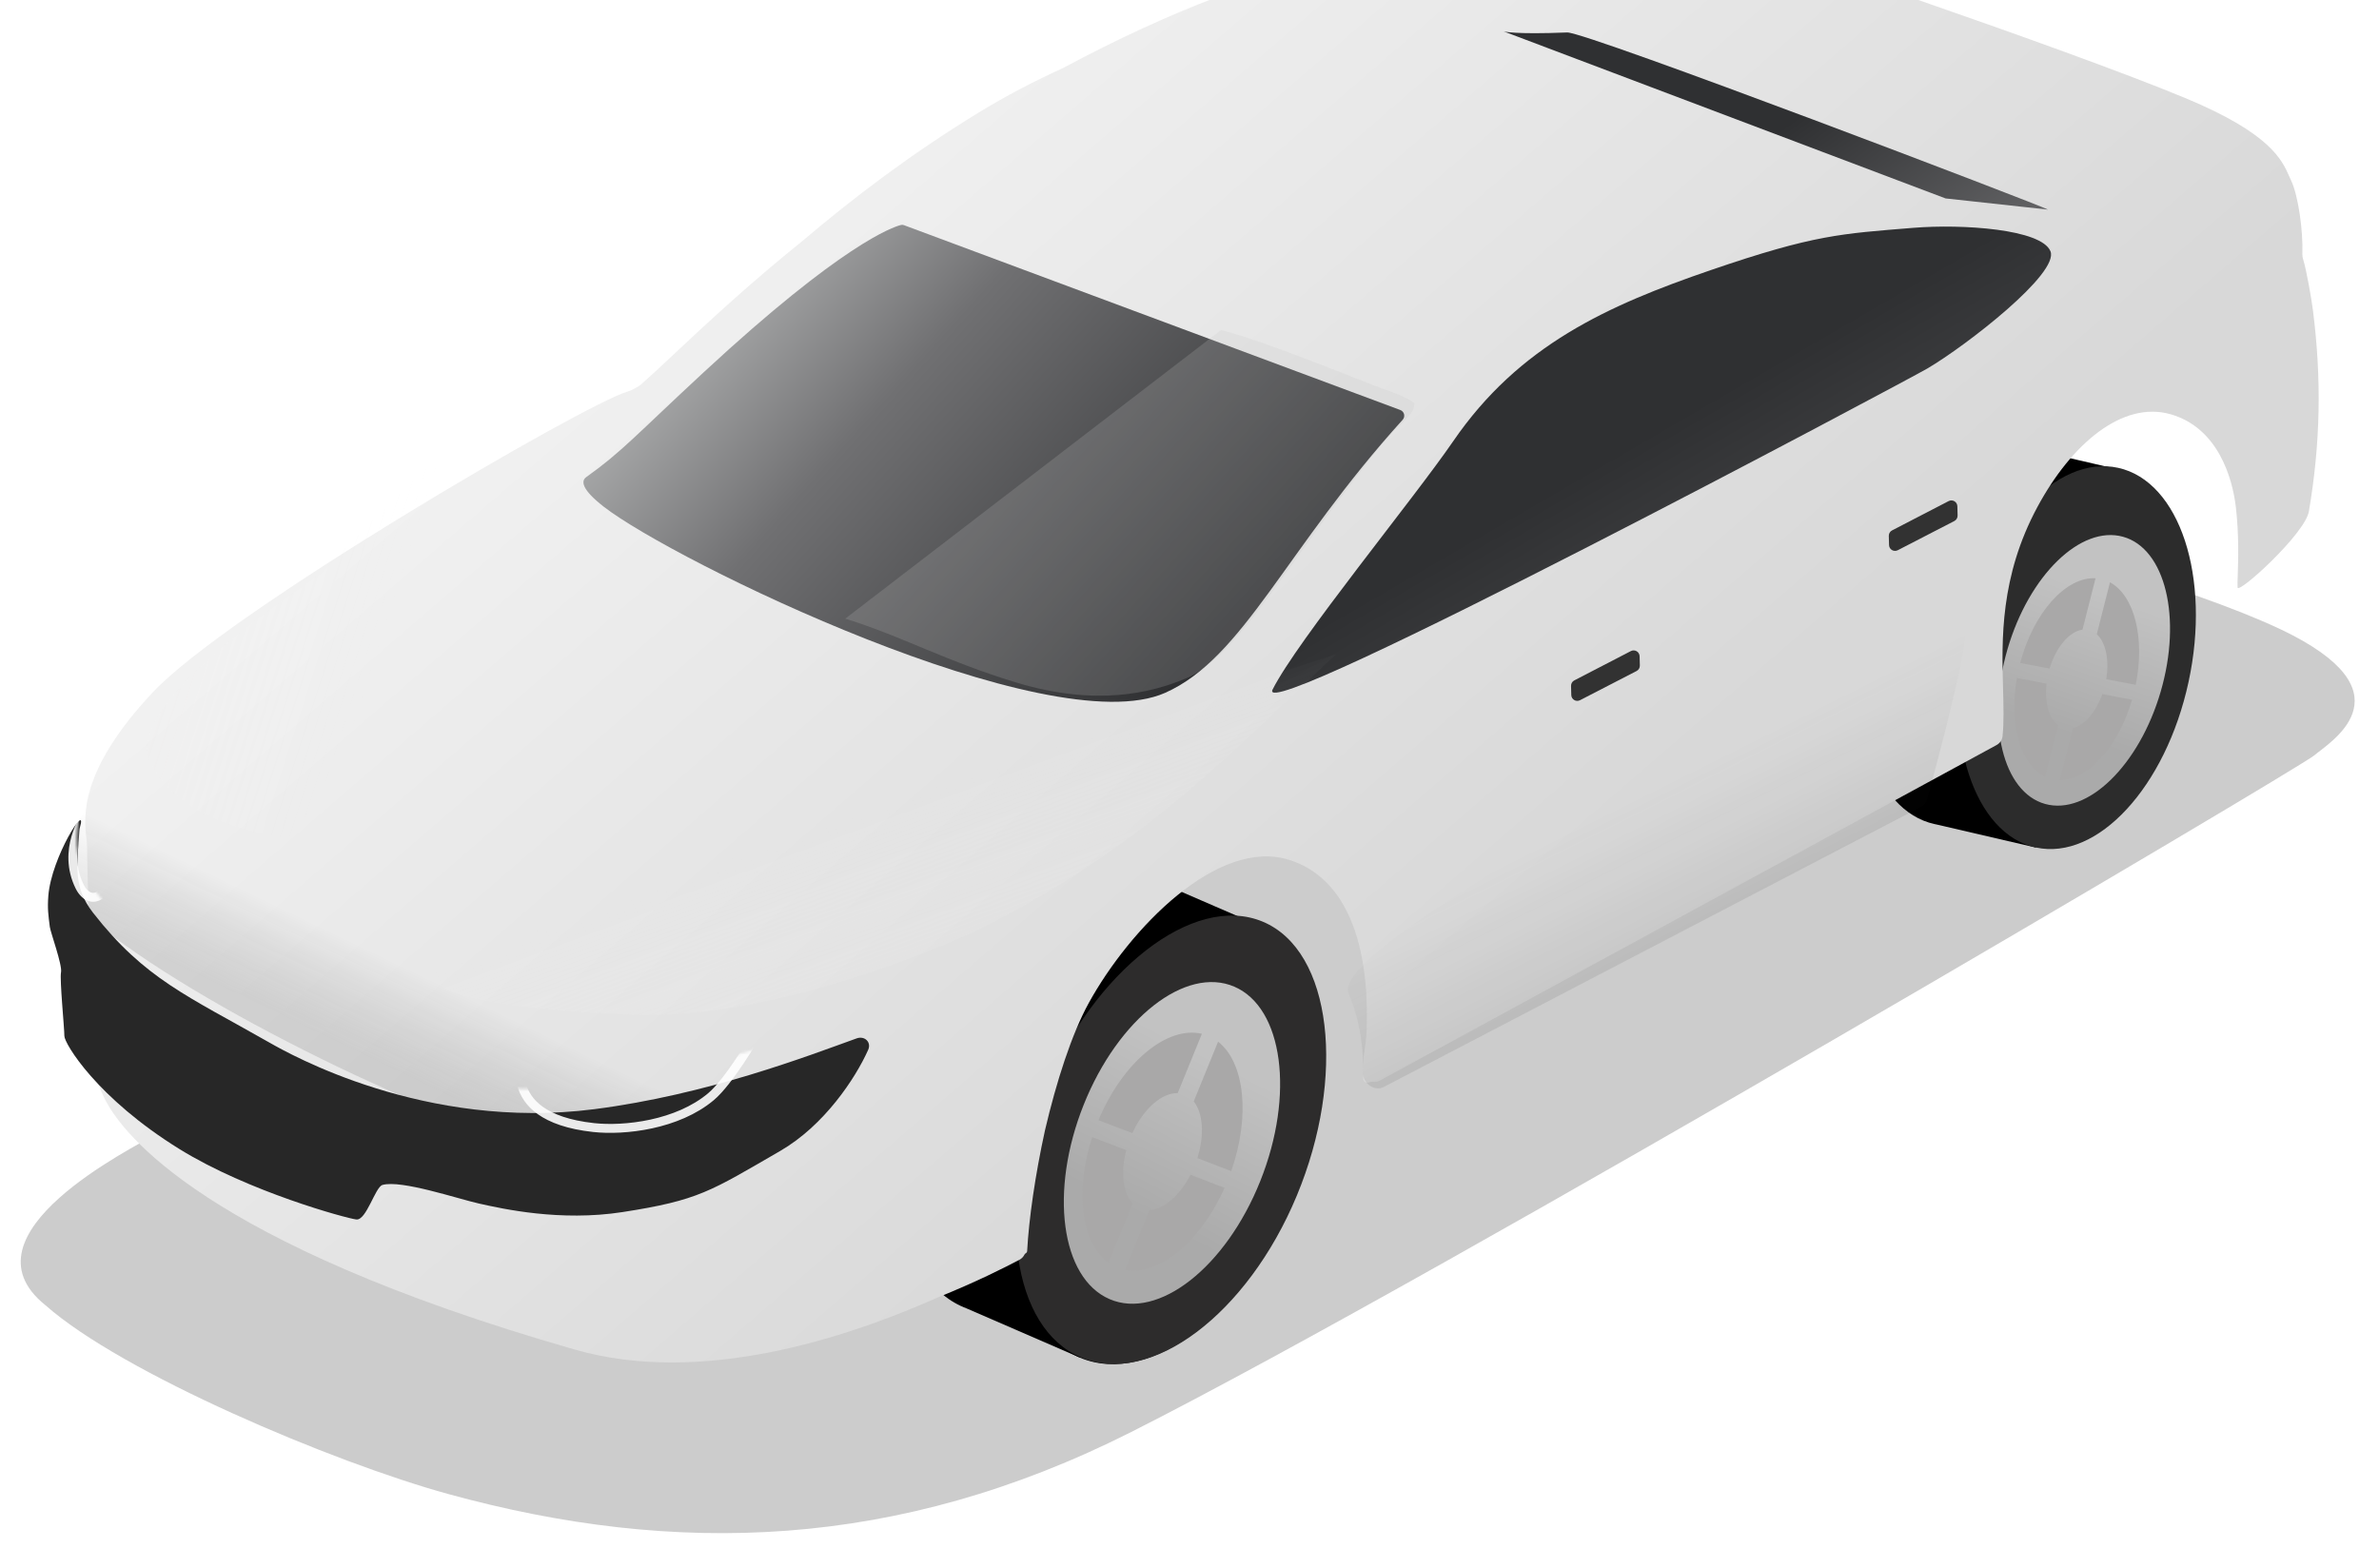 <svg width="910" height="600" viewBox="0 0 910 600" fill="none" xmlns="http://www.w3.org/2000/svg">
<g clip-path="url(#clip0_419_1940)">
<g filter="url(#filter0_f_419_1940)">
<path d="M171.552 571.594C127.381 559.468 46.66 525.318 17.299 499.271C-16.484 472.085 51.318 438.991 59.338 434.059C67.357 429.128 462.306 220.534 531.292 188.052C600.277 155.57 822.837 214.755 877.083 243.105C921.301 266.213 890.922 284.123 885.229 288.995C879.535 293.867 551.06 488.091 432.736 547.828C343.129 593.067 258.255 595.398 171.552 571.594Z" fill="black" fill-opacity="0.2"/>
</g>
<path fill-rule="evenodd" clip-rule="evenodd" d="M482.728 355.451L437.958 336.046L437.947 336.071C437.66 335.941 437.371 335.814 437.079 335.692C410.421 324.528 373.5 352.29 354.613 397.702C335.726 443.114 342.026 488.978 368.684 500.142C369.048 500.295 369.415 500.44 369.783 500.578L412.962 519.322L435.328 466.789C441.345 458.38 446.739 448.737 451.15 438.132C455.217 428.352 458.117 418.551 459.896 409.081L482.728 355.451Z" fill="black"/>
<ellipse cx="52.355" cy="88.942" rx="52.355" ry="88.942" transform="matrix(0.922 0.386 -0.384 0.924 433.168 334.843)" fill="black"/>
<g filter="url(#filter1_i_419_1940)">
<ellipse cx="39.268" cy="66.71" rx="39.268" ry="66.71" transform="matrix(0.922 0.386 -0.384 0.924 438.203 360.441)" fill="url(#paint0_linear_419_1940)"/>
</g>
<g filter="url(#filter2_di_419_1940)">
<path fill-rule="evenodd" clip-rule="evenodd" d="M445.983 389.749C440.41 393.234 434.954 398.334 430.075 404.706L442.026 424.307C443.504 422.482 445.104 420.953 446.745 419.779L445.983 389.749ZM447.693 457.128C445.254 458.161 442.832 458.35 440.677 457.506L424.685 487.003C425.569 487.553 426.496 488.034 427.468 488.441C433.848 491.113 441.171 490.21 448.438 486.482L447.693 457.128ZM450.701 485.229L449.957 455.929C451.892 454.702 453.788 452.973 455.517 450.84L467.23 470.051C462.161 476.605 456.482 481.792 450.701 485.229ZM449.005 418.403L448.244 388.427C455.789 384.325 463.436 383.242 470.066 386.018C471.917 386.794 473.611 387.837 475.143 389.119L459.004 418.888C458.412 418.394 457.758 417.992 457.043 417.693C454.596 416.668 451.792 416.998 449.005 418.403ZM478.853 449.829C476.036 456.601 472.575 462.743 468.712 468.072L456.996 448.857C458.303 446.952 459.478 444.801 460.453 442.456C460.572 442.171 460.686 441.885 460.797 441.6L480.239 446.302C479.804 447.477 479.342 448.653 478.853 449.829ZM440.549 426.291L428.6 406.694C424.826 411.952 421.443 417.988 418.681 424.63C418.12 425.977 417.595 427.326 417.106 428.673L436.797 433.434C436.896 433.182 436.997 432.929 437.102 432.677C438.075 430.338 439.246 428.193 440.549 426.291ZM481.014 444.126C484.25 434.679 485.749 425.364 485.625 417.004L463.073 430.843C462.995 433.54 462.499 436.456 461.562 439.422L481.014 444.126ZM436.025 435.61C434.901 439.134 434.399 442.591 434.48 445.695L411.973 459.507C411.556 450.783 412.968 440.901 416.344 430.851L436.025 435.61ZM412.152 462.09L434.691 448.259C435.193 451.779 436.55 454.652 438.69 456.357L422.797 485.671C416.731 480.853 413.102 472.4 412.152 462.09ZM485.53 414.368L463.01 428.188C462.772 425.214 461.968 422.623 460.635 420.693L476.875 390.739C482.008 396.088 484.961 404.458 485.53 414.368Z" fill="#4C4C4C"/>
</g>
<path fill-rule="evenodd" clip-rule="evenodd" d="M482.677 354.518L437.907 335.112L437.902 335.124C437.626 334.999 437.348 334.877 437.067 334.76C410.409 323.595 373.488 351.358 354.602 396.77C335.715 442.182 342.015 488.046 368.673 499.21C368.942 499.323 369.212 499.432 369.483 499.536L412.911 518.388L435.216 465.997C441.274 457.555 446.703 447.864 451.138 437.2C455.23 427.362 458.139 417.503 459.916 407.98L482.677 354.518Z" fill="black"/>
<path d="M496.047 457.421C477.175 502.797 440.265 530.531 413.607 519.367C386.949 508.203 380.638 462.368 399.51 416.992C418.382 371.616 456.362 341.437 483.02 352.602C509.678 363.766 514.92 412.045 496.047 457.421Z" fill="#2D2C2C"/>
<g filter="url(#filter3_i_419_1940)">
<ellipse cx="36.802" cy="64.334" rx="36.802" ry="64.334" transform="matrix(0.918 0.396 -0.371 0.929 438.382 362.906)" fill="url(#paint1_linear_419_1940)"/>
</g>
<g filter="url(#filter4_di_419_1940)">
<path fill-rule="evenodd" clip-rule="evenodd" d="M472.05 451.037C462.791 471.809 446.77 484.881 433.966 482.437L443.288 459.575C448.727 459.288 454.899 454.05 459.024 446.041L472.05 451.037ZM474.598 444.627C481.971 423.619 479.76 403.097 469.575 395.108L460.257 417.961C463.813 422.388 464.443 430.854 461.651 439.662L474.598 444.627ZM436.781 430.123C441.047 420.731 448.125 414.609 454.125 414.804L463.381 392.104C450.104 388.943 433.097 402.949 423.816 425.151L436.781 430.123ZM434.463 436.621L421.418 431.617C414.68 452.366 417.278 472.291 427.654 479.722L436.915 457.01C433.191 453.067 432.222 445.132 434.463 436.621Z" fill="#A9A8A8"/>
</g>
<path fill-rule="evenodd" clip-rule="evenodd" d="M810.969 179.729L771.721 170.632L771.715 170.658C771.466 170.595 771.216 170.536 770.964 170.481C747.652 165.382 721.784 193.433 713.186 233.135C704.588 272.838 716.515 309.157 739.827 314.256C740.167 314.331 740.508 314.398 740.849 314.458L778.633 323.237L788.988 277.281C792.636 269.543 795.593 260.891 797.605 251.602C799.461 243.035 800.36 234.625 800.396 226.652L810.969 179.729Z" fill="black"/>
<ellipse cx="43.239" cy="73.443" rx="43.239" ry="73.443" transform="matrix(0.976 0.214 -0.212 0.978 767.699 170.37)" fill="black"/>
<g filter="url(#filter5_i_419_1940)">
<ellipse cx="32.431" cy="55.085" rx="32.431" ry="55.085" transform="matrix(0.976 0.214 -0.212 0.978 775.569 190.412)" fill="url(#paint2_linear_419_1940)"/>
</g>
<g filter="url(#filter6_di_419_1940)">
<path fill-rule="evenodd" clip-rule="evenodd" d="M786.271 213.041C782.256 216.704 778.577 221.664 775.557 227.573L788.188 241.731C789.119 240.025 790.192 238.541 791.354 237.341L786.271 213.041ZM797.67 267.542C795.838 268.747 793.894 269.261 792.015 268.891L783.405 295.232C784.203 295.546 785.026 295.797 785.873 295.983C791.458 297.204 797.277 295.376 802.63 291.258L797.67 267.542ZM804.281 289.902L799.331 266.232C800.719 264.949 802.001 263.265 803.089 261.278L815.441 275.122C812.299 281.195 808.461 286.25 804.281 289.902ZM792.984 235.886L787.912 211.633C793.427 207.185 799.473 205.17 805.266 206.437C806.887 206.792 808.42 207.388 809.857 208.203L801.17 234.783C800.619 234.474 800.032 234.247 799.411 234.111C797.27 233.643 795.041 234.329 792.984 235.886ZM821.879 256.965C820.597 262.886 818.697 268.39 816.35 273.295L803.996 259.448C804.777 257.702 805.413 255.776 805.859 253.721C805.913 253.47 805.964 253.22 806.011 252.971L822.481 253.894C822.302 254.913 822.102 255.937 821.879 256.965ZM787.284 243.564L774.654 229.408C772.369 234.241 770.518 239.648 769.26 245.455C769.005 246.633 768.779 247.807 768.581 248.974L785.302 249.911C785.345 249.692 785.39 249.473 785.437 249.254C785.879 247.213 786.51 245.3 787.284 243.564ZM822.787 252.011C824.012 243.861 823.848 236.078 822.509 229.309L806.262 243.894C806.599 246.096 806.63 248.539 806.309 251.088L822.787 252.011ZM784.998 251.794C784.608 254.825 784.713 257.708 785.24 260.219L768.994 274.803C767.357 267.775 767.035 259.531 768.286 250.858L784.998 251.794ZM769.525 276.875L785.792 262.271C786.721 265.051 788.245 267.181 790.231 268.25L781.674 294.432C776.032 291.425 771.828 285.103 769.525 276.875ZM822.041 227.181L805.816 241.747C805.18 239.361 804.138 237.372 802.764 236.003L811.504 209.262C816.468 212.847 820.109 219.21 822.041 227.181Z" fill="#4C4C4C"/>
</g>
<path fill-rule="evenodd" clip-rule="evenodd" d="M811.123 180.754L771.875 171.657L771.873 171.666C771.626 171.605 771.377 171.546 771.128 171.492C747.816 166.392 721.948 194.443 713.35 234.146C704.752 273.848 716.679 310.167 739.991 315.267C740.214 315.315 740.438 315.361 740.662 315.404L778.787 324.262L789.139 278.317C792.793 270.572 795.755 261.912 797.769 252.613C799.627 244.035 800.526 235.614 800.56 227.633L811.123 180.754Z" fill="black"/>
<ellipse cx="43.72" cy="74.259" rx="43.72" ry="74.259" transform="matrix(0.976 0.214 -0.212 0.978 767.537 169.617)" fill="#2C2C2C"/>
<g filter="url(#filter7_i_419_1940)">
<g filter="url(#filter8_i_419_1940)">
<ellipse cx="30.425" cy="53.188" rx="30.425" ry="53.188" transform="matrix(0.963 0.267 -0.28 0.961 782.792 197.224)" fill="url(#paint3_linear_419_1940)"/>
</g>
<g filter="url(#filter9_di_419_1940)">
<path fill-rule="evenodd" clip-rule="evenodd" d="M819.181 264.309C813.943 282.296 802.315 295.082 791.511 295.028L796.551 275.194C800.941 274.123 805.343 269.091 807.807 262.162L819.181 264.309ZM820.587 258.592C824.218 240.602 820.029 224.391 810.733 219.382L805.691 239.225C809.084 242.314 810.557 249.007 809.292 256.46L820.587 258.592ZM787.641 252.373C790.078 244.151 795.231 238.174 800.22 237.488L805.217 217.823C793.882 217.189 781.463 230.97 776.383 250.249L787.641 252.373ZM786.461 258.133L775.125 255.993C772.037 273.661 776.51 289.288 785.922 293.758L790.917 274.1C787.386 271.493 785.646 265.285 786.461 258.133Z" fill="#A9A8A8"/>
</g>
</g>
<g filter="url(#filter10_ii_419_1940)">
<path fill-rule="evenodd" clip-rule="evenodd" d="M228.348 172.493C227.94 172.85 227.507 173.176 227.045 173.459C225.43 174.444 223.976 175.143 222.678 175.526C206.36 180.342 70.652 259.325 41.416 290.423C12.966 320.686 15.034 338.291 15.993 346.463C16.132 347.644 16.247 348.627 16.244 349.424C16.23 353.396 16.462 361.384 16.758 371.546C16.932 377.531 17.129 384.271 17.309 391.389L17.923 415.572C18.025 417.377 18.064 419.22 18.104 421.103C18.272 429.096 18.454 437.786 23.595 447.182C29.931 458.765 60.178 501.057 202.793 541.921C251.152 555.778 306.46 537.615 341.621 521.984C356.321 516.077 367.422 510.45 372.896 507.551C373.738 507.105 374.38 506.423 374.786 505.608C374.895 505.387 375.081 505.183 375.297 505.065V505.065C375.622 504.887 375.809 504.57 375.828 504.2C376.469 492.11 378.9 475.067 382.659 457.985C386.971 439.558 392.814 421.257 399.431 409.251C414.975 381.05 448.691 345.9 476.125 354.599C507.26 364.473 506.016 408.922 505.692 419.536C505.596 422.658 505.288 424.746 504.983 426.808C504.637 429.153 504.295 431.464 504.277 435.224C504.276 435.407 504.287 435.586 504.307 435.761C504.326 435.93 504.344 436.1 504.345 436.27C504.349 436.896 504.366 437.584 504.399 438.347C504.449 439.513 505.71 440.2 506.733 439.638V439.638C507.111 439.431 507.555 439.398 507.981 439.461C508.906 439.597 509.897 439.448 510.819 438.946L746.633 310.649C747.884 309.969 748.76 308.747 748.913 307.331C749.483 302.069 749.312 295.967 749.122 289.162L749.122 289.16C748.598 270.365 747.924 246.21 762.255 219.583C775.355 195.246 794.923 178.86 813.198 184.09C831.472 189.32 836.899 208.723 838.163 219.574C839.405 230.23 839.076 240.046 838.886 245.739L838.886 245.74L838.886 245.741C838.81 248.032 838.755 249.655 838.835 250.396C839.111 252.979 864.646 229.853 866.107 221.251C870.553 195.071 870.998 170.651 867.647 144.277C867.099 139.963 865.229 129.079 863.903 124.812C863.701 124.164 863.588 123.495 863.611 122.816C863.928 113.728 862.005 100.436 859.38 94.85C859.145 94.351 858.915 93.824 858.673 93.271C855.854 86.816 851.45 76.735 819.142 63.259C773.267 44.123 648.604 2.095 643.799 1.16C632.444 -1.047 618.008 0.391 606.321 1.556C599.464 2.239 593.553 2.828 589.767 2.531C535.08 -1.762 472.044 7.373 389.685 51.572C378.632 56.596 367.723 62.286 357.182 68.733C330.853 84.838 308.759 101.789 290.423 117.336C269.019 134.571 252.567 149.994 240.756 161.067L240.756 161.067C235.816 165.699 231.688 169.569 228.348 172.493Z" fill="url(#paint4_linear_419_1940)"/>
</g>
<g filter="url(#filter11_ddi_419_1940)">
<path d="M449.152 261.602C479.17 248.274 495.173 206.611 539.977 157.15C541.072 155.942 540.62 153.99 539.092 153.421L349.201 82.691C348.854 82.562 348.491 82.519 348.132 82.609C344.804 83.442 325.497 90.041 273.032 138.593C246.659 162.999 241.415 169.315 227.717 179.062C225.551 180.604 226.017 183.865 234.284 190.334C260.638 210.956 404.764 281.311 449.152 261.602Z" fill="url(#paint5_linear_419_1940)"/>
</g>
<g filter="url(#filter12_di_419_1940)">
<path d="M659.051 96.389C698.608 82.826 708.868 82.495 736.357 80.244C755.272 78.696 785.418 80.734 788.915 89.179C792.413 97.625 756.682 125.335 741.822 134.058C734.559 138.321 483.676 272.125 491.375 256.868C500.859 238.072 545.336 183.936 560.436 161.908C585.611 125.182 619.494 109.951 659.051 96.389Z" fill="url(#paint6_linear_419_1940)"/>
</g>
<g filter="url(#filter13_di_419_1940)">
<path d="M748.794 68.986L579.771 5.09C579.771 5.09 583.555 6.317 604.075 5.493C611.236 5.206 786.672 72.177 787.969 73.261L748.794 68.986Z" fill="url(#paint7_linear_419_1940)"/>
</g>
<g filter="url(#filter14_f_419_1940)">
<path d="M374.619 355.434C438.109 323.936 473.259 285.527 511.095 250.274C396.7 287.378 157.345 368.292 161.249 373.064C166.128 379.028 183.639 385.806 241.312 388.227C298.093 390.611 367.35 359.04 374.619 355.434Z" fill="url(#paint8_linear_419_1940)" fill-opacity="0.21"/>
</g>
<g filter="url(#filter15_f_419_1940)">
<path d="M122.905 219.165C126.48 216.071 171.144 167.365 204.89 142.826C177.907 198.951 116.237 321.02 110.202 320.57C102.659 320.008 68.067 314.434 57.332 291.266C46.762 268.456 118.437 223.034 122.905 219.165Z" fill="url(#paint9_linear_419_1940)" fill-opacity="0.13"/>
</g>
<g filter="url(#filter16_di_419_1940)">
<path d="M600.949 260.124C600.927 259.243 601.409 258.426 602.19 258.021L623.831 246.808C625.335 246.029 627.131 247.092 627.174 248.787L627.264 252.327C627.286 253.209 626.803 254.027 626.019 254.431L604.377 265.602C602.874 266.378 601.081 265.314 601.038 263.621L600.949 260.124Z" fill="#323232"/>
</g>
<g filter="url(#filter17_di_419_1940)">
<path d="M722.493 202.743C722.471 201.862 722.953 201.046 723.734 200.641L745.375 189.427C746.878 188.648 748.675 189.712 748.718 191.406L748.808 194.946C748.83 195.829 748.346 196.646 747.563 197.051L725.921 208.221C724.418 208.997 722.625 207.933 722.582 206.24L722.493 202.743Z" fill="#323232"/>
</g>
<g filter="url(#filter18_f_419_1940)">
<path d="M529.259 415.864L734.88 308.645C736.012 308.055 736.846 307.025 737.181 305.793C742.304 286.989 751.603 251.036 751.625 243.498C751.653 233.744 506.547 358.077 515.791 379.911C520.565 391.186 521.643 402.258 521.361 410.388C521.223 414.372 525.725 417.707 529.259 415.864Z" fill="url(#paint10_linear_419_1940)" fill-opacity="0.12"/>
</g>
<path d="M323.316 236.682L467.044 126.275C483.93 130.391 522.529 146.51 529.871 149.058C539.383 152.359 540.999 154.292 540.999 154.292C541.072 157.137 539.651 158.418 535.19 162.98C528.794 169.52 526.092 172.524 510.374 193.68C487.737 224.147 470.641 252.394 453.742 259.497C440.298 265.148 419.237 270.326 388.846 261.144C361.681 252.936 344.843 243.311 323.316 236.682Z" fill="#C4C4C4" fill-opacity="0.2"/>
<g opacity="0.17" filter="url(#filter19_f_419_1940)">
<path d="M65.787 327.802C106.487 358.362 196.391 401.244 236.197 407.121" stroke="url(#paint11_linear_419_1940)" stroke-width="75.745" stroke-linecap="round" stroke-linejoin="round"/>
</g>
<g filter="url(#filter20_ddii_419_1940)">
<path d="M35.615 340.093C27.656 329.895 29.578 321.527 30.382 308.445C30.404 308.089 30.478 307.708 30.579 307.366C33.645 296.978 19.634 318.746 18.488 333.594C18.11 338.509 18.487 340.984 19.062 345.497C19.325 347.562 23.904 360.092 23.341 362.837C22.778 365.581 24.644 384.351 24.62 387.196C24.597 390.04 36.999 410.887 68.69 430.492C95.016 446.778 132.48 456.955 136.306 457.407C140.131 457.859 143.542 444.975 146.292 444.198C153.486 442.165 175.076 449.482 183.112 451.287C192.49 453.393 214.368 458.244 238.052 454.588C267.347 450.067 271.759 446.611 298.404 431.21C315.29 421.45 327.216 403.411 332.088 392.508C333.406 389.558 330.72 387.032 327.68 388.125C309.089 394.807 270.782 409.638 227.245 415.221C162.552 423.518 110.539 393.989 103.087 389.744C71.763 371.898 55.383 365.421 35.615 340.093Z" fill="#272727"/>
</g>
<mask id="mask0_419_1940" style="mask-type:alpha" maskUnits="userSpaceOnUse" x="15" y="308" width="318" height="150">
<path d="M35.614 339.962C29.311 331.874 28.72 322.287 30.013 313.82C30.717 309.21 26.16 306.788 23.882 310.858C18.238 320.939 15.944 329.445 15.348 334.12C14.966 339.035 15.165 342.145 15.736 346.659C15.998 348.724 23.89 359.954 23.325 362.698C22.761 365.442 24.615 384.213 24.589 387.058C24.564 389.902 36.953 410.757 68.632 430.382C94.947 446.685 132.405 456.887 136.23 457.341C140.055 457.795 143.474 444.913 146.224 444.138C153.42 442.11 175.005 449.44 183.04 451.251C192.416 453.363 214.292 458.228 237.978 454.587C267.275 450.084 271.69 446.632 298.345 431.248C315.237 421.498 327.174 403.467 332.053 392.567C333.373 389.618 330.689 387.09 327.648 388.181C309.053 394.851 270.736 409.658 227.195 415.213C162.498 423.469 110.504 393.906 103.055 389.656C71.741 371.79 55.365 365.302 35.614 339.962Z" fill="#999999"/>
</mask>
<g mask="url(#mask0_419_1940)">
<g filter="url(#filter21_d_419_1940)">
<path d="M286.099 397.815L198.856 401.345C198.851 401.362 198.845 401.38 198.839 401.398C198.615 402.104 198.333 403.129 198.111 404.374C197.664 406.876 197.472 410.194 198.41 413.597C199.338 416.965 201.39 420.486 205.56 423.447C209.759 426.428 216.194 428.901 225.969 429.961C231.776 430.591 239.78 430.36 247.965 428.59C256.155 426.819 264.403 423.536 270.808 418.157C274.271 415.249 278.468 409.573 281.874 404.462C283.557 401.937 285.014 399.601 286.05 397.896C286.066 397.869 286.083 397.842 286.099 397.815Z" stroke="white" stroke-opacity="0.9" stroke-width="3.415"/>
</g>
<g filter="url(#filter22_d_419_1940)">
<path d="M30.336 312.897C30.328 312.913 30.32 312.928 30.312 312.944C29.544 314.382 28.591 316.454 27.861 318.969C26.402 323.997 25.848 330.724 29.342 337.773C30.337 339.78 31.711 341.097 33.091 341.615C34.373 342.096 35.898 341.983 37.593 340.631C38.761 339.7 40.395 339.3 41.892 339.112C43.449 338.916 45.157 338.917 46.705 338.996C47.369 339.029 48.013 339.078 48.615 339.133L30.336 312.897Z" stroke="white" stroke-opacity="0.9" stroke-width="3.415"/>
</g>
</g>
</g>
<defs>
<filter id="filter0_f_419_1940" x="-2.073" y="168.577" width="912.77" height="427.965" filterUnits="userSpaceOnUse" color-interpolation-filters="sRGB">
<feFlood flood-opacity="0" result="BackgroundImageFix"/>
<feBlend mode="normal" in="SourceGraphic" in2="BackgroundImageFix" result="shape"/>
<feGaussianBlur stdDeviation="5" result="effect1_foregroundBlur_419_1940"/>
</filter>
<filter id="filter1_i_419_1940" x="404.416" y="373.751" width="88.722" height="126.951" filterUnits="userSpaceOnUse" color-interpolation-filters="sRGB">
<feFlood flood-opacity="0" result="BackgroundImageFix"/>
<feBlend mode="normal" in="SourceGraphic" in2="BackgroundImageFix" result="shape"/>
<feColorMatrix in="SourceAlpha" type="matrix" values="0 0 0 0 0 0 0 0 0 0 0 0 0 0 0 0 0 0 127 0" result="hardAlpha"/>
<feMorphology radius="1.148" operator="erode" in="SourceAlpha" result="effect1_innerShadow_419_1940"/>
<feOffset/>
<feGaussianBlur stdDeviation="0.574"/>
<feComposite in2="hardAlpha" operator="arithmetic" k2="-1" k3="1"/>
<feColorMatrix type="matrix" values="0 0 0 0 0 0 0 0 0 0 0 0 0 0 0 0 0 0 0.25 0"/>
<feBlend mode="normal" in2="shape" result="effect1_innerShadow_419_1940"/>
</filter>
<filter id="filter2_di_419_1940" x="408.458" y="384.249" width="77.862" height="108.027" filterUnits="userSpaceOnUse" color-interpolation-filters="sRGB">
<feFlood flood-opacity="0" result="BackgroundImageFix"/>
<feColorMatrix in="SourceAlpha" type="matrix" values="0 0 0 0 0 0 0 0 0 0 0 0 0 0 0 0 0 0 127 0" result="hardAlpha"/>
<feOffset dy="0.459"/>
<feGaussianBlur stdDeviation="0.344"/>
<feColorMatrix type="matrix" values="0 0 0 0 1 0 0 0 0 1 0 0 0 0 1 0 0 0 0.41 0"/>
<feBlend mode="normal" in2="BackgroundImageFix" result="effect1_dropShadow_419_1940"/>
<feBlend mode="normal" in="SourceGraphic" in2="effect1_dropShadow_419_1940" result="shape"/>
<feColorMatrix in="SourceAlpha" type="matrix" values="0 0 0 0 0 0 0 0 0 0 0 0 0 0 0 0 0 0 127 0" result="hardAlpha"/>
<feOffset dx="-3.443" dy="2.295"/>
<feGaussianBlur stdDeviation="1.721"/>
<feComposite in2="hardAlpha" operator="arithmetic" k2="-1" k3="1"/>
<feColorMatrix type="matrix" values="0 0 0 0 0 0 0 0 0 0 0 0 0 0 0 0 0 0 0.25 0"/>
<feBlend mode="normal" in2="shape" result="effect2_innerShadow_419_1940"/>
</filter>
<filter id="filter3_i_419_1940" x="406.933" y="375.725" width="82.746" height="123.021" filterUnits="userSpaceOnUse" color-interpolation-filters="sRGB">
<feFlood flood-opacity="0" result="BackgroundImageFix"/>
<feBlend mode="normal" in="SourceGraphic" in2="BackgroundImageFix" result="shape"/>
<feColorMatrix in="SourceAlpha" type="matrix" values="0 0 0 0 0 0 0 0 0 0 0 0 0 0 0 0 0 0 127 0" result="hardAlpha"/>
<feMorphology radius="2.846" operator="erode" in="SourceAlpha" result="effect1_innerShadow_419_1940"/>
<feOffset/>
<feGaussianBlur stdDeviation="1.423"/>
<feComposite in2="hardAlpha" operator="arithmetic" k2="-1" k3="1"/>
<feColorMatrix type="matrix" values="0 0 0 0 0 0 0 0 0 0 0 0 0 0 0 0 0 0 0.25 0"/>
<feBlend mode="normal" in2="shape" result="effect1_innerShadow_419_1940"/>
</filter>
<filter id="filter4_di_419_1940" x="414.055" y="391.418" width="66.107" height="93.739" filterUnits="userSpaceOnUse" color-interpolation-filters="sRGB">
<feFlood flood-opacity="0" result="BackgroundImageFix"/>
<feColorMatrix in="SourceAlpha" type="matrix" values="0 0 0 0 0 0 0 0 0 0 0 0 0 0 0 0 0 0 127 0" result="hardAlpha"/>
<feOffset dy="0.971"/>
<feGaussianBlur stdDeviation="0.607"/>
<feColorMatrix type="matrix" values="0 0 0 0 1 0 0 0 0 1 0 0 0 0 1 0 0 0 0.59 0"/>
<feBlend mode="normal" in2="BackgroundImageFix" result="effect1_dropShadow_419_1940"/>
<feBlend mode="normal" in="SourceGraphic" in2="effect1_dropShadow_419_1940" result="shape"/>
<feColorMatrix in="SourceAlpha" type="matrix" values="0 0 0 0 0 0 0 0 0 0 0 0 0 0 0 0 0 0 127 0" result="hardAlpha"/>
<feOffset dx="-3.64" dy="2.427"/>
<feGaussianBlur stdDeviation="1.82"/>
<feComposite in2="hardAlpha" operator="arithmetic" k2="-1" k3="1"/>
<feColorMatrix type="matrix" values="0 0 0 0 0 0 0 0 0 0 0 0 0 0 0 0 0 0 0.25 0"/>
<feBlend mode="normal" in2="shape" result="effect2_innerShadow_419_1940"/>
</filter>
<filter id="filter5_i_419_1940" x="761.811" y="196.888" width="67.499" height="108.651" filterUnits="userSpaceOnUse" color-interpolation-filters="sRGB">
<feFlood flood-opacity="0" result="BackgroundImageFix"/>
<feBlend mode="normal" in="SourceGraphic" in2="BackgroundImageFix" result="shape"/>
<feColorMatrix in="SourceAlpha" type="matrix" values="0 0 0 0 0 0 0 0 0 0 0 0 0 0 0 0 0 0 127 0" result="hardAlpha"/>
<feMorphology radius="0.948" operator="erode" in="SourceAlpha" result="effect1_innerShadow_419_1940"/>
<feOffset/>
<feGaussianBlur stdDeviation="0.474"/>
<feComposite in2="hardAlpha" operator="arithmetic" k2="-1" k3="1"/>
<feColorMatrix type="matrix" values="0 0 0 0 0 0 0 0 0 0 0 0 0 0 0 0 0 0 0.25 0"/>
<feBlend mode="normal" in2="shape" result="effect1_innerShadow_419_1940"/>
</filter>
<filter id="filter6_di_419_1940" x="764.679" y="205.874" width="59.506" height="92.377" filterUnits="userSpaceOnUse" color-interpolation-filters="sRGB">
<feFlood flood-opacity="0" result="BackgroundImageFix"/>
<feColorMatrix in="SourceAlpha" type="matrix" values="0 0 0 0 0 0 0 0 0 0 0 0 0 0 0 0 0 0 127 0" result="hardAlpha"/>
<feOffset dy="0.379"/>
<feGaussianBlur stdDeviation="0.284"/>
<feColorMatrix type="matrix" values="0 0 0 0 1 0 0 0 0 1 0 0 0 0 1 0 0 0 0.41 0"/>
<feBlend mode="normal" in2="BackgroundImageFix" result="effect1_dropShadow_419_1940"/>
<feBlend mode="normal" in="SourceGraphic" in2="effect1_dropShadow_419_1940" result="shape"/>
<feColorMatrix in="SourceAlpha" type="matrix" values="0 0 0 0 0 0 0 0 0 0 0 0 0 0 0 0 0 0 127 0" result="hardAlpha"/>
<feOffset dx="-2.843" dy="1.895"/>
<feGaussianBlur stdDeviation="1.422"/>
<feComposite in2="hardAlpha" operator="arithmetic" k2="-1" k3="1"/>
<feColorMatrix type="matrix" values="0 0 0 0 0 0 0 0 0 0 0 0 0 0 0 0 0 0 0.25 0"/>
<feBlend mode="normal" in2="shape" result="effect2_innerShadow_419_1940"/>
</filter>
<filter id="filter7_i_419_1940" x="764.322" y="204.701" width="65.743" height="103.498" filterUnits="userSpaceOnUse" color-interpolation-filters="sRGB">
<feFlood flood-opacity="0" result="BackgroundImageFix"/>
<feBlend mode="normal" in="SourceGraphic" in2="BackgroundImageFix" result="shape"/>
<feColorMatrix in="SourceAlpha" type="matrix" values="0 0 0 0 0 0 0 0 0 0 0 0 0 0 0 0 0 0 127 0" result="hardAlpha"/>
<feMorphology radius="2.846" operator="erode" in="SourceAlpha" result="effect1_innerShadow_419_1940"/>
<feOffset/>
<feGaussianBlur stdDeviation="1.423"/>
<feComposite in2="hardAlpha" operator="arithmetic" k2="-1" k3="1"/>
<feColorMatrix type="matrix" values="0 0 0 0 0 0 0 0 0 0 0 0 0 0 0 0 0 0 0.25 0"/>
<feBlend mode="normal" in2="shape" result="effect1_innerShadow_419_1940"/>
</filter>
<filter id="filter8_i_419_1940" x="764.322" y="204.701" width="65.743" height="103.498" filterUnits="userSpaceOnUse" color-interpolation-filters="sRGB">
<feFlood flood-opacity="0" result="BackgroundImageFix"/>
<feBlend mode="normal" in="SourceGraphic" in2="BackgroundImageFix" result="shape"/>
<feColorMatrix in="SourceAlpha" type="matrix" values="0 0 0 0 0 0 0 0 0 0 0 0 0 0 0 0 0 0 127 0" result="hardAlpha"/>
<feMorphology radius="0.853" operator="erode" in="SourceAlpha" result="effect1_innerShadow_419_1940"/>
<feOffset/>
<feGaussianBlur stdDeviation="0.426"/>
<feComposite in2="hardAlpha" operator="arithmetic" k2="-1" k3="1"/>
<feColorMatrix type="matrix" values="0 0 0 0 0 0 0 0 0 0 0 0 0 0 0 0 0 0 0.25 0"/>
<feBlend mode="normal" in2="shape" result="effect1_innerShadow_419_1940"/>
</filter>
<filter id="filter9_di_419_1940" x="770.515" y="217.559" width="52.586" height="79.895" filterUnits="userSpaceOnUse" color-interpolation-filters="sRGB">
<feFlood flood-opacity="0" result="BackgroundImageFix"/>
<feColorMatrix in="SourceAlpha" type="matrix" values="0 0 0 0 0 0 0 0 0 0 0 0 0 0 0 0 0 0 127 0" result="hardAlpha"/>
<feOffset dy="0.971"/>
<feGaussianBlur stdDeviation="0.607"/>
<feColorMatrix type="matrix" values="0 0 0 0 1 0 0 0 0 1 0 0 0 0 1 0 0 0 0.59 0"/>
<feBlend mode="normal" in2="BackgroundImageFix" result="effect1_dropShadow_419_1940"/>
<feBlend mode="normal" in="SourceGraphic" in2="effect1_dropShadow_419_1940" result="shape"/>
<feColorMatrix in="SourceAlpha" type="matrix" values="0 0 0 0 0 0 0 0 0 0 0 0 0 0 0 0 0 0 127 0" result="hardAlpha"/>
<feOffset dx="-3.64" dy="2.427"/>
<feGaussianBlur stdDeviation="1.82"/>
<feComposite in2="hardAlpha" operator="arithmetic" k2="-1" k3="1"/>
<feColorMatrix type="matrix" values="0 0 0 0 0 0 0 0 0 0 0 0 0 0 0 0 0 0 0.25 0"/>
<feBlend mode="normal" in2="shape" result="effect2_innerShadow_419_1940"/>
</filter>
<filter id="filter10_ii_419_1940" x="15.535" y="-22.76" width="871.39" height="569.61" filterUnits="userSpaceOnUse" color-interpolation-filters="sRGB">
<feFlood flood-opacity="0" result="BackgroundImageFix"/>
<feBlend mode="normal" in="SourceGraphic" in2="BackgroundImageFix" result="shape"/>
<feColorMatrix in="SourceAlpha" type="matrix" values="0 0 0 0 0 0 0 0 0 0 0 0 0 0 0 0 0 0 127 0" result="hardAlpha"/>
<feOffset dx="17.076" dy="-22.768"/>
<feGaussianBlur stdDeviation="68.305"/>
<feComposite in2="hardAlpha" operator="arithmetic" k2="-1" k3="1"/>
<feColorMatrix type="matrix" values="0 0 0 0 0 0 0 0 0 0 0 0 0 0 0 0 0 0 0.07 0"/>
<feBlend mode="normal" in2="shape" result="effect1_innerShadow_419_1940"/>
<feColorMatrix in="SourceAlpha" type="matrix" values="0 0 0 0 0 0 0 0 0 0 0 0 0 0 0 0 0 0 127 0" result="hardAlpha"/>
<feOffset dy="-2.846"/>
<feGaussianBlur stdDeviation="5.692"/>
<feComposite in2="hardAlpha" operator="arithmetic" k2="-1" k3="1"/>
<feColorMatrix type="matrix" values="0 0 0 0 0 0 0 0 0 0 0 0 0 0 0 0 0 0 0.09 0"/>
<feBlend mode="normal" in2="effect1_innerShadow_419_1940" result="effect2_innerShadow_419_1940"/>
</filter>
<filter id="filter11_ddi_419_1940" x="222.025" y="79.119" width="320.852" height="189.372" filterUnits="userSpaceOnUse" color-interpolation-filters="sRGB">
<feFlood flood-opacity="0" result="BackgroundImageFix"/>
<feColorMatrix in="SourceAlpha" type="matrix" values="0 0 0 0 0 0 0 0 0 0 0 0 0 0 0 0 0 0 127 0" result="hardAlpha"/>
<feOffset dx="-2.295" dy="1.148"/>
<feGaussianBlur stdDeviation="1.148"/>
<feColorMatrix type="matrix" values="0 0 0 0 1 0 0 0 0 1 0 0 0 0 1 0 0 0 0.28 0"/>
<feBlend mode="normal" in2="BackgroundImageFix" result="effect1_dropShadow_419_1940"/>
<feColorMatrix in="SourceAlpha" type="matrix" values="0 0 0 0 0 0 0 0 0 0 0 0 0 0 0 0 0 0 127 0" result="hardAlpha"/>
<feOffset dy="-1.148"/>
<feGaussianBlur stdDeviation="1.148"/>
<feColorMatrix type="matrix" values="0 0 0 0 1 0 0 0 0 1 0 0 0 0 1 0 0 0 0.56 0"/>
<feBlend mode="normal" in2="effect1_dropShadow_419_1940" result="effect2_dropShadow_419_1940"/>
<feBlend mode="normal" in="SourceGraphic" in2="effect2_dropShadow_419_1940" result="shape"/>
<feColorMatrix in="SourceAlpha" type="matrix" values="0 0 0 0 0 0 0 0 0 0 0 0 0 0 0 0 0 0 127 0" result="hardAlpha"/>
<feOffset dx="-1.148" dy="3.443"/>
<feGaussianBlur stdDeviation="1.721"/>
<feComposite in2="hardAlpha" operator="arithmetic" k2="-1" k3="1"/>
<feColorMatrix type="matrix" values="0 0 0 0 0 0 0 0 0 0 0 0 0 0 0 0 0 0 0.75 0"/>
<feBlend mode="normal" in2="shape" result="effect3_innerShadow_419_1940"/>
</filter>
<filter id="filter12_di_419_1940" x="486.611" y="79.768" width="303.731" height="182.903" filterUnits="userSpaceOnUse" color-interpolation-filters="sRGB">
<feFlood flood-opacity="0" result="BackgroundImageFix"/>
<feColorMatrix in="SourceAlpha" type="matrix" values="0 0 0 0 0 0 0 0 0 0 0 0 0 0 0 0 0 0 127 0" result="hardAlpha"/>
<feOffset dy="1.187"/>
<feGaussianBlur stdDeviation="0.593"/>
<feColorMatrix type="matrix" values="0 0 0 0 0.925 0 0 0 0 0.925 0 0 0 0 0.925 0 0 0 0.37 0"/>
<feBlend mode="normal" in2="BackgroundImageFix" result="effect1_dropShadow_419_1940"/>
<feBlend mode="normal" in="SourceGraphic" in2="effect1_dropShadow_419_1940" result="shape"/>
<feColorMatrix in="SourceAlpha" type="matrix" values="0 0 0 0 0 0 0 0 0 0 0 0 0 0 0 0 0 0 127 0" result="hardAlpha"/>
<feOffset dx="-4.591" dy="5.738"/>
<feGaussianBlur stdDeviation="2.295"/>
<feComposite in2="hardAlpha" operator="arithmetic" k2="-1" k3="1"/>
<feColorMatrix type="matrix" values="0 0 0 0 0 0 0 0 0 0 0 0 0 0 0 0 0 0 0.8 0"/>
<feBlend mode="normal" in2="shape" result="effect2_innerShadow_419_1940"/>
</filter>
<filter id="filter13_di_419_1940" x="575.181" y="5.09" width="213.975" height="72.761" filterUnits="userSpaceOnUse" color-interpolation-filters="sRGB">
<feFlood flood-opacity="0" result="BackgroundImageFix"/>
<feColorMatrix in="SourceAlpha" type="matrix" values="0 0 0 0 0 0 0 0 0 0 0 0 0 0 0 0 0 0 127 0" result="hardAlpha"/>
<feOffset dy="1.187"/>
<feGaussianBlur stdDeviation="0.593"/>
<feColorMatrix type="matrix" values="0 0 0 0 0.925 0 0 0 0 0.925 0 0 0 0 0.925 0 0 0 0.37 0"/>
<feBlend mode="normal" in2="BackgroundImageFix" result="effect1_dropShadow_419_1940"/>
<feBlend mode="normal" in="SourceGraphic" in2="effect1_dropShadow_419_1940" result="shape"/>
<feColorMatrix in="SourceAlpha" type="matrix" values="0 0 0 0 0 0 0 0 0 0 0 0 0 0 0 0 0 0 127 0" result="hardAlpha"/>
<feOffset dx="-4.591" dy="5.738"/>
<feGaussianBlur stdDeviation="2.295"/>
<feComposite in2="hardAlpha" operator="arithmetic" k2="-1" k3="1"/>
<feColorMatrix type="matrix" values="0 0 0 0 0 0 0 0 0 0 0 0 0 0 0 0 0 0 0.8 0"/>
<feBlend mode="normal" in2="shape" result="effect2_innerShadow_419_1940"/>
</filter>
<filter id="filter14_f_419_1940" x="129.068" y="218.14" width="414.161" height="202.349" filterUnits="userSpaceOnUse" color-interpolation-filters="sRGB">
<feFlood flood-opacity="0" result="BackgroundImageFix"/>
<feBlend mode="normal" in="SourceGraphic" in2="BackgroundImageFix" result="shape"/>
<feGaussianBlur stdDeviation="16.067" result="effect1_foregroundBlur_419_1940"/>
</filter>
<filter id="filter15_f_419_1940" x="35.612" y="122.169" width="189.935" height="219.06" filterUnits="userSpaceOnUse" color-interpolation-filters="sRGB">
<feFlood flood-opacity="0" result="BackgroundImageFix"/>
<feBlend mode="normal" in="SourceGraphic" in2="BackgroundImageFix" result="shape"/>
<feGaussianBlur stdDeviation="10.329" result="effect1_foregroundBlur_419_1940"/>
</filter>
<filter id="filter16_di_419_1940" x="600.379" y="245.409" width="27.455" height="23.297" filterUnits="userSpaceOnUse" color-interpolation-filters="sRGB">
<feFlood flood-opacity="0" result="BackgroundImageFix"/>
<feColorMatrix in="SourceAlpha" type="matrix" values="0 0 0 0 0 0 0 0 0 0 0 0 0 0 0 0 0 0 127 0" result="hardAlpha"/>
<feOffset dy="-0.569"/>
<feGaussianBlur stdDeviation="0.285"/>
<feColorMatrix type="matrix" values="0 0 0 0 0.788 0 0 0 0 0.788 0 0 0 0 0.788 0 0 0 0.19 0"/>
<feBlend mode="normal" in2="BackgroundImageFix" result="effect1_dropShadow_419_1940"/>
<feBlend mode="normal" in="SourceGraphic" in2="effect1_dropShadow_419_1940" result="shape"/>
<feColorMatrix in="SourceAlpha" type="matrix" values="0 0 0 0 0 0 0 0 0 0 0 0 0 0 0 0 0 0 127 0" result="hardAlpha"/>
<feOffset dy="2.846"/>
<feGaussianBlur stdDeviation="1.423"/>
<feComposite in2="hardAlpha" operator="arithmetic" k2="-1" k3="1"/>
<feColorMatrix type="matrix" values="0 0 0 0 0 0 0 0 0 0 0 0 0 0 0 0 0 0 0.74 0"/>
<feBlend mode="normal" in2="shape" result="effect2_innerShadow_419_1940"/>
</filter>
<filter id="filter17_di_419_1940" x="721.923" y="188.029" width="27.455" height="23.297" filterUnits="userSpaceOnUse" color-interpolation-filters="sRGB">
<feFlood flood-opacity="0" result="BackgroundImageFix"/>
<feColorMatrix in="SourceAlpha" type="matrix" values="0 0 0 0 0 0 0 0 0 0 0 0 0 0 0 0 0 0 127 0" result="hardAlpha"/>
<feOffset dy="-0.569"/>
<feGaussianBlur stdDeviation="0.285"/>
<feColorMatrix type="matrix" values="0 0 0 0 0.788 0 0 0 0 0.788 0 0 0 0 0.788 0 0 0 0.19 0"/>
<feBlend mode="normal" in2="BackgroundImageFix" result="effect1_dropShadow_419_1940"/>
<feBlend mode="normal" in="SourceGraphic" in2="effect1_dropShadow_419_1940" result="shape"/>
<feColorMatrix in="SourceAlpha" type="matrix" values="0 0 0 0 0 0 0 0 0 0 0 0 0 0 0 0 0 0 127 0" result="hardAlpha"/>
<feOffset dy="2.846"/>
<feGaussianBlur stdDeviation="1.423"/>
<feComposite in2="hardAlpha" operator="arithmetic" k2="-1" k3="1"/>
<feColorMatrix type="matrix" values="0 0 0 0 0 0 0 0 0 0 0 0 0 0 0 0 0 0 0.74 0"/>
<feBlend mode="normal" in2="shape" result="effect2_innerShadow_419_1940"/>
</filter>
<filter id="filter18_f_419_1940" x="508.65" y="236.068" width="249.861" height="187.202" filterUnits="userSpaceOnUse" color-interpolation-filters="sRGB">
<feFlood flood-opacity="0" result="BackgroundImageFix"/>
<feBlend mode="normal" in="SourceGraphic" in2="BackgroundImageFix" result="shape"/>
<feGaussianBlur stdDeviation="3.443" result="effect1_foregroundBlur_419_1940"/>
</filter>
<filter id="filter19_f_419_1940" x="16.436" y="278.45" width="269.115" height="178.024" filterUnits="userSpaceOnUse" color-interpolation-filters="sRGB">
<feFlood flood-opacity="0" result="BackgroundImageFix"/>
<feBlend mode="normal" in="SourceGraphic" in2="BackgroundImageFix" result="shape"/>
<feGaussianBlur stdDeviation="5.738" result="effect1_foregroundBlur_419_1940"/>
</filter>
<filter id="filter20_ddii_419_1940" x="16.907" y="302.511" width="316.953" height="164.754" filterUnits="userSpaceOnUse" color-interpolation-filters="sRGB">
<feFlood flood-opacity="0" result="BackgroundImageFix"/>
<feColorMatrix in="SourceAlpha" type="matrix" values="0 0 0 0 0 0 0 0 0 0 0 0 0 0 0 0 0 0 127 0" result="hardAlpha"/>
<feOffset dy="1.071"/>
<feGaussianBlur stdDeviation="0.714"/>
<feColorMatrix type="matrix" values="0 0 0 0 0 0 0 0 0 0 0 0 0 0 0 0 0 0 0.57 0"/>
<feBlend mode="normal" in2="BackgroundImageFix" result="effect1_dropShadow_419_1940"/>
<feColorMatrix in="SourceAlpha" type="matrix" values="0 0 0 0 0 0 0 0 0 0 0 0 0 0 0 0 0 0 127 0" result="hardAlpha"/>
<feOffset dy="-0.714"/>
<feGaussianBlur stdDeviation="0.714"/>
<feColorMatrix type="matrix" values="0 0 0 0 0 0 0 0 0 0 0 0 0 0 0 0 0 0 1 0"/>
<feBlend mode="normal" in2="effect1_dropShadow_419_1940" result="effect2_dropShadow_419_1940"/>
<feBlend mode="normal" in="SourceGraphic" in2="effect2_dropShadow_419_1940" result="shape"/>
<feColorMatrix in="SourceAlpha" type="matrix" values="0 0 0 0 0 0 0 0 0 0 0 0 0 0 0 0 0 0 127 0" result="hardAlpha"/>
<feOffset dy="9.846"/>
<feGaussianBlur stdDeviation="10.034"/>
<feComposite in2="hardAlpha" operator="arithmetic" k2="-1" k3="1"/>
<feColorMatrix type="matrix" values="0 0 0 0 0 0 0 0 0 0 0 0 0 0 0 0 0 0 1 0"/>
<feBlend mode="normal" in2="shape" result="effect3_innerShadow_419_1940"/>
<feColorMatrix in="SourceAlpha" type="matrix" values="0 0 0 0 0 0 0 0 0 0 0 0 0 0 0 0 0 0 127 0" result="hardAlpha"/>
<feOffset dy="-1.073"/>
<feGaussianBlur stdDeviation="1.073"/>
<feComposite in2="hardAlpha" operator="arithmetic" k2="-1" k3="1"/>
<feColorMatrix type="matrix" values="0 0 0 0 0 0 0 0 0 0 0 0 0 0 0 0 0 0 1 0"/>
<feBlend mode="normal" in2="effect3_innerShadow_419_1940" result="effect4_innerShadow_419_1940"/>
</filter>
<filter id="filter21_d_419_1940" x="195.757" y="395.981" width="95.97" height="38.834" filterUnits="userSpaceOnUse" color-interpolation-filters="sRGB">
<feFlood flood-opacity="0" result="BackgroundImageFix"/>
<feColorMatrix in="SourceAlpha" type="matrix" values="0 0 0 0 0 0 0 0 0 0 0 0 0 0 0 0 0 0 127 0" result="hardAlpha"/>
<feOffset dx="1.138" dy="1.414"/>
<feGaussianBlur stdDeviation="0.707"/>
<feColorMatrix type="matrix" values="0 0 0 0 1 0 0 0 0 1 0 0 0 0 1 0 0 0 0.24 0"/>
<feBlend mode="normal" in2="BackgroundImageFix" result="effect1_dropShadow_419_1940"/>
<feBlend mode="normal" in="SourceGraphic" in2="effect1_dropShadow_419_1940" result="shape"/>
</filter>
<filter id="filter22_d_419_1940" x="24.745" y="309.765" width="30.027" height="36.646" filterUnits="userSpaceOnUse" color-interpolation-filters="sRGB">
<feFlood flood-opacity="0" result="BackgroundImageFix"/>
<feColorMatrix in="SourceAlpha" type="matrix" values="0 0 0 0 0 0 0 0 0 0 0 0 0 0 0 0 0 0 127 0" result="hardAlpha"/>
<feOffset dx="1.138" dy="1.414"/>
<feGaussianBlur stdDeviation="0.707"/>
<feColorMatrix type="matrix" values="0 0 0 0 1 0 0 0 0 1 0 0 0 0 1 0 0 0 0.24 0"/>
<feBlend mode="normal" in2="BackgroundImageFix" result="effect1_dropShadow_419_1940"/>
<feBlend mode="normal" in="SourceGraphic" in2="effect1_dropShadow_419_1940" result="shape"/>
</filter>
<linearGradient id="paint0_linear_419_1940" x1="92.624" y1="101.765" x2="97.237" y2="33.16" gradientUnits="userSpaceOnUse">
<stop stop-color="#3F3F3F"/>
<stop offset="1" stop-color="#5C5C5C"/>
</linearGradient>
<linearGradient id="paint1_linear_419_1940" x1="86.808" y1="98.14" x2="91.384" y2="31.996" gradientUnits="userSpaceOnUse">
<stop stop-color="#AAAAAA"/>
<stop offset="1" stop-color="#C2C2C2"/>
</linearGradient>
<linearGradient id="paint2_linear_419_1940" x1="76.498" y1="84.031" x2="80.306" y2="27.381" gradientUnits="userSpaceOnUse">
<stop stop-color="#3F3F3F"/>
<stop offset="1" stop-color="#5C5C5C"/>
</linearGradient>
<linearGradient id="paint3_linear_419_1940" x1="71.766" y1="81.136" x2="75.549" y2="26.453" gradientUnits="userSpaceOnUse">
<stop stop-color="#AAAAAA"/>
<stop offset="1" stop-color="#C2C2C2"/>
</linearGradient>
<linearGradient id="paint4_linear_419_1940" x1="394.736" y1="517.786" x2="-10.652" y2="48.607" gradientUnits="userSpaceOnUse">
<stop stop-color="#D8D8D8"/>
<stop offset="1" stop-color="white"/>
</linearGradient>
<linearGradient id="paint5_linear_419_1940" x1="342.687" y1="-79.954" x2="572.105" y2="126.313" gradientUnits="userSpaceOnUse">
<stop stop-color="#E8EAE9"/>
<stop offset="0.498" stop-color="#707072"/>
<stop offset="1" stop-color="#2F3032"/>
</linearGradient>
<linearGradient id="paint6_linear_419_1940" x1="728.519" y1="620.787" x2="504.547" y2="235.067" gradientUnits="userSpaceOnUse">
<stop stop-color="#E8EAE9"/>
<stop offset="0.498" stop-color="#707072"/>
<stop offset="1" stop-color="#2F3032"/>
</linearGradient>
<linearGradient id="paint7_linear_419_1940" x1="809.551" y1="214.212" x2="685.769" y2="42.592" gradientUnits="userSpaceOnUse">
<stop stop-color="#E8EAE9"/>
<stop offset="0.498" stop-color="#707072"/>
<stop offset="1" stop-color="#2F3032"/>
</linearGradient>
<linearGradient id="paint8_linear_419_1940" x1="349.89" y1="393.427" x2="320.019" y2="312.854" gradientUnits="userSpaceOnUse">
<stop stop-color="#ECEAEA"/>
<stop offset="1" stop-color="white" stop-opacity="0"/>
</linearGradient>
<linearGradient id="paint9_linear_419_1940" x1="30.272" y1="256.636" x2="136.112" y2="290.583" gradientUnits="userSpaceOnUse">
<stop stop-color="#ECEAEA"/>
<stop offset="1" stop-color="white" stop-opacity="0"/>
</linearGradient>
<linearGradient id="paint10_linear_419_1940" x1="599.719" y1="401.025" x2="566.449" y2="334.676" gradientUnits="userSpaceOnUse">
<stop stop-color="#040404"/>
<stop offset="1" stop-color="#3C3C3C" stop-opacity="0"/>
</linearGradient>
<linearGradient id="paint11_linear_419_1940" x1="149.447" y1="408.434" x2="167.271" y2="371.503" gradientUnits="userSpaceOnUse">
<stop stop-color="#4B4B4B"/>
<stop offset="0.899" stop-opacity="0"/>
</linearGradient>
<clipPath id="clip0_419_1940">
<rect width="910" height="600" fill="white"/>
</clipPath>
</defs>
</svg>
